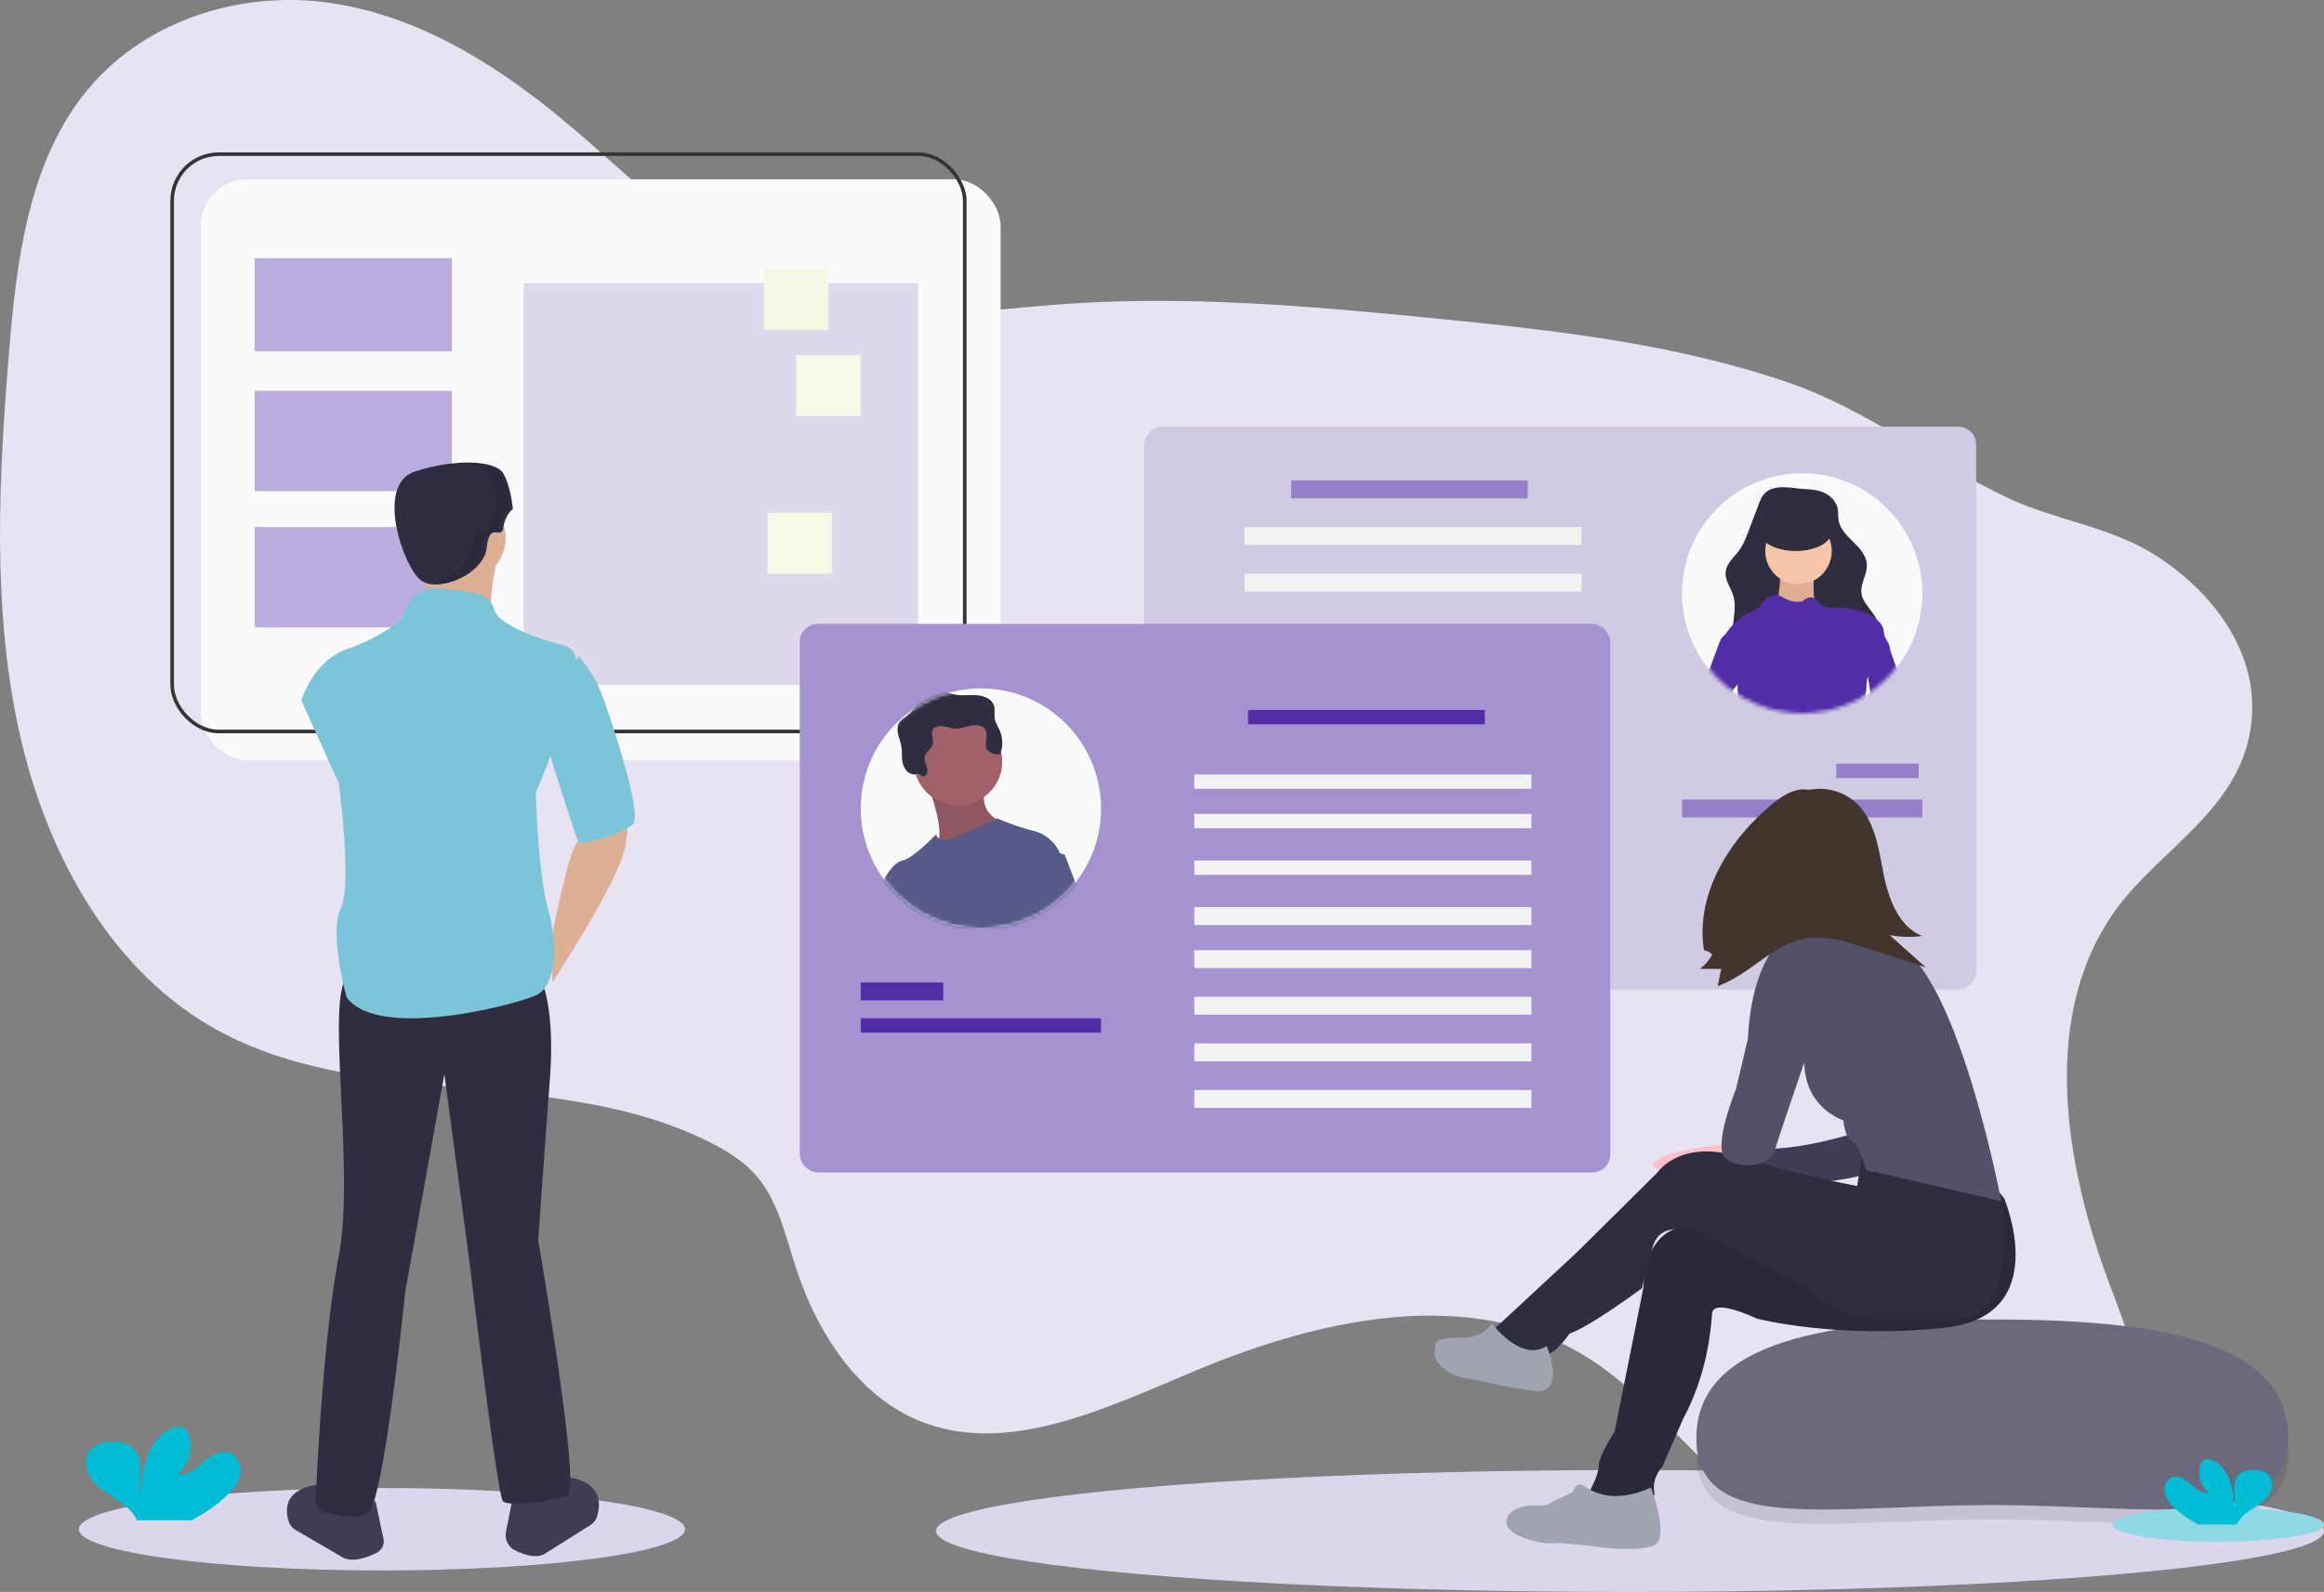<svg xmlns="http://www.w3.org/2000/svg" xmlns:xlink="http://www.w3.org/1999/xlink" width="648" height="444" viewBox="0 0 648 444">
    <rect x="0" y="0" width="648" height="444" fill="#808080" stroke="none"/>
    <defs>
        <circle id="a" cx="33.5" cy="33.5" r="33.5"/>
        <circle id="c" cx="33.5" cy="33.5" r="33.5"/>
    </defs>
    <g fill="none" fill-rule="evenodd">
        <path fill="#E8E3F3" fill-rule="nonzero" d="M590.465 253.045c-22.079 29.666-14.793 72.01-2.03 105.746 4.275 11.293 9.13 23.238 6.914 35.525-2.707 15.02-15.43 26.275-28.655 32.405-24.11 11.171-52.589 9.388-74.155-4.689-18.61-12.149-31.711-32.338-50.683-43.907-31.75-19.356-72.97-10.708-108.308 4.07-25 10.453-52.386 23.917-76.75 14.264-17.144-6.793-28.688-24.083-34.762-42.566-2.932-8.924-4.985-18.61-10.828-25.596-3.474-4.152-8.064-7.046-12.785-9.465-43.08-22.089-98.495-8.283-140.262-32.93-28.198-16.643-45.748-48.943-53.04-82.9-7.292-33.956-5.488-69.801-2.583-105.034C4.602 72.93 7.868 46.175 23.24 26.5 39.5 5.697 66.75-2.57 91.119.688c24.368 3.258 46.216 16.512 65.329 32.333 23.906 19.737 45.9 44.515 75.632 52.009 20.252 5.102 41.767 1.49 62.82-.105 35.19-2.662 70.258.403 105.11 3.865 33.364 3.314 66.96 7.014 98.558 17.876 22.36 7.687 40.086 22.216 61.139 32.145 13.72 6.472 28.818 7.974 41.733 16.335 15.937 10.3 30.34 28.545 25.665 50.44-4.415 20.814-24.91 31.715-36.64 47.46z"/>
        <rect width="223" height="162" x="56" y="50" fill="#FAFAFD" fill-rule="nonzero" rx="13"/>
        <path fill="#D1CAE3" fill-rule="nonzero" d="M146 79h110v112H146z" opacity=".7"/>
        <path fill="#BBADDD" fill-rule="nonzero" d="M71 72h55v26H71zM71 109h55v28H71z"/>
        <path fill="#F4F9E5" d="M213 75h18v17h-18z"/>
        <path fill="#F8FFE5" d="M222 99h18v17h-18zM214 143h18v17h-18z" opacity=".87"/>
        <path fill="#BBADDD" fill-rule="nonzero" d="M71 147h55v28H71z"/>
        <path fill="#FFF" fill-rule="nonzero" d="M131 167h7v20h-7z"/>
        <ellipse cx="106.5" cy="426.5" fill="#DCD6ED" fill-rule="nonzero" rx="84.5" ry="11.5"/>
        <rect width="221" height="161" x="48" y="43" stroke="#343434" rx="13"/>
        <path fill="#DDB095" fill-rule="nonzero" d="M162.47 223.232s1.06 8.368-1.588 11.715c-2.647 3.348-6.882 25.664-6.882 25.664V274s16.412-25.105 19.588-35.147c3.177-10.042 0-17.853 0-17.853l-11.117 2.232z"/>
        <path fill="#7CC5D9" d="M161.324 183l.228.263a35.197 35.197 0 0 1 6.447 10.928c3.54 9.628 11.149 33.36 8.423 35.754-3.774 3.314-14.559 5.523-15.098 4.97-.54-.552-11.324-34.794-11.324-34.794L161.324 183z"/>
        <path fill="#3F3D56" fill-rule="nonzero" d="M143.104 416.901s12.739 2.723 13.27 0c.34-1.693.874-3.338 1.592-4.901 0 0 11.547.494 8.532 10.879a4.327 4.327 0 0 1-1.853 2.45c-2.75 1.727-9.227 5.799-12.518 7.909-2.473 1.585-6.026.4-8.563-.866-1.87-.94-2.885-3.055-2.473-5.149l2.013-10.322zM104.707 418.678s-13.172 2.6-13.72 0A20.044 20.044 0 0 0 89.34 414s-11.915.47-8.83 10.355a4.249 4.249 0 0 0 1.951 2.384c2.858 1.657 9.525 5.526 12.916 7.533 2.8 1.658 6.94.144 9.571-1.17 1.502-.743 2.307-2.333 1.98-3.907l-2.221-10.517z"/>
        <ellipse cx="127" cy="150" fill="#DDB095" fill-rule="nonzero" rx="14" ry="13"/>
        <path fill="#DDB095" fill-rule="nonzero" d="M138.615 156.106s-3.936 16.851 0 18.958c3.936 2.106-23.615 0-23.615 0s6.185-14.218 3.374-18.958c-2.812-4.739 20.241 0 20.241 0z"/>
        <path fill="#2F2E41" fill-rule="nonzero" d="M150.071 271.49s4.908 7.168 3.272 29.221c-1.636 22.054-3.272 45.21-3.272 45.21s11.996 69.47 8.18 71.124c-3.818 1.654-16.358 3.308-17.994 1.654-1.636-1.654-9.27-66.161-9.27-66.161l-7.087-52.93-10.905 60.649s-5.998 58.994-10.36 61.75c-3.118 1.971-9.302.56-12.574-.404a2.876 2.876 0 0 1-2.058-2.889c.4-9.277 2.194-45.89 6.453-68.382 4.907-25.913-4.907-77.74 3.817-78.842 8.724-1.103 51.798 0 51.798 0z"/>
        <path fill="#7CC5D9" d="M112.033 172.859s2.198-9.87 10.443-8.774c8.245 1.097 13.742.548 15.39 6.032 1.65 5.484 19.239 9.87 19.239 9.87s4.397.549 3.847 7.677c-.55 7.129-11.542 33.45-11.542 33.45s.55 21.934 3.298 31.805c2.748 9.87 2.748 21.934-3.298 24.676-6.047 2.741-43.973 12.612-52.768.548 0 0-4.947-17.547-1.649-24.676 3.298-7.129-.55-35.095-.55-35.095L84 195.342s3.298-10.968 12.642-14.258a55.997 55.997 0 0 0 15.39-8.225z"/>
        <path fill="#2F2E41" fill-rule="nonzero" d="M143 141.948s-2.141 1.567-2.676 5.225c-.536 3.659-3.822-2.084-4.588 5.49-.765 7.575-13.611 12.8-18.428 9.143-4.818-3.658-12.846-26.652-1.606-30.31 11.24-3.658 22.48-3.135 24.622.523 2.14 3.658 2.676 9.929 2.676 9.929z"/>
        <path fill="#000" fill-rule="nonzero" d="M131.527 152.665c.765-7.575 4.05-1.832 4.586-5.49.535-3.659 2.676-5.226 2.676-5.226s-.535-6.272-2.676-9.93c-1.024-1.75-4.134-2.78-8.327-2.98 5.785-.26 10.267.807 11.538 2.98 2.14 3.658 2.676 9.93 2.676 9.93s-2.14 1.567-2.676 5.226c-.535 3.658-3.821-2.085-4.586 5.49-.65 6.422-9.978 11.153-15.738 10.217 5.49-.737 11.989-4.894 12.527-10.217z" opacity=".1"/>
        <ellipse cx="454.5" cy="427" fill="#DCD6ED" fill-rule="nonzero" rx="193.5" ry="17"/>
        <rect width="232" height="157" x="319" y="119" fill="#D1CAE3" fill-rule="nonzero" rx="5" transform="matrix(-1 0 0 1 870 0)"/>
        <g transform="translate(469 132)">
            <mask id="b" fill="#fff">
                <use xlink:href="#a"/>
            </mask>
            <use fill="#FAFAFA" opacity=".8" xlink:href="#a"/>
            <g mask="url(#b)">
                <g transform="translate(1.942 3.884)">
                    <path fill="#512DA8" d="M0 66.47h8.843a71.825 71.825 0 0 0 1.813-5.562 11.117 11.117 0 0 1 2.884-5.884c.467-.522.883-1.087 1.242-1.689a7.937 7.937 0 0 0 .782-4.808 12.5 12.5 0 0 0-.228-1.362c-.387-1.74-1.034-3.413-1.576-5.11a1.936 1.936 0 0 0-1.58-1.308 3.132 3.132 0 0 0-1.728.2c-.12.049-.236.109-.346.179-.965.583-1.466 1.774-1.87 2.863A33060.972 33060.972 0 0 0 1.63 61.76C1.1 63.18.574 64.6.126 66.046c-.045.143-.085.282-.126.424z"/>
                    <path fill="#2F2E41" fill-rule="nonzero" d="M36.814 1.203c2.2.744 4.191 2.482 4.641 4.762.209 1.056.081 2.154.257 3.217.407 2.464 2.34 4.346 4.121 6.094 1.782 1.748 3.623 3.78 3.753 6.274.142 2.731-1.836 5.29-1.494 8.003.398 3.153 3.724 5.196 4.546 8.265.549 2.05-.124 4.257-1.23 6.066-2.11 3.448-5.715 5.79-9.555 7.044-3.839 1.255-7.928 1.52-11.966 1.562-4.918.051-10.257-.371-13.952-3.62a11.193 11.193 0 0 1-3.71-7.285c-.351-3.763 1.218-7.652.136-11.274-.681-2.279-2.39-4.36-2.135-6.725.25-2.313 2.267-3.952 3.651-5.82 1.292-1.745 2.077-3.805 2.845-5.835l2.63-6.95c.516-1.365 1.084-2.802 2.236-3.698C23.745-.396 27.212-.066 29.734.28c2.34.321 4.83.163 7.08.923z"/>
                    <path fill="#DFAD90" fill-rule="nonzero" d="M34.78 24.103s-.257 7.73.515 8.503c.772.773-3.089 5.927-3.089 5.927l-6.949-.258-3.603-2.834 3.088-4.123s1.287-6.7.258-8.245c-1.03-1.546 9.78 1.03 9.78 1.03z"/>
                    <ellipse cx="30.533" cy="17.79" fill="#F7C4A7" fill-rule="nonzero" rx="9.266" ry="9.276" transform="matrix(-1 0 0 1 61.067 0)"/>
                    <path fill="#512DA8" d="M25.784 66.47h-7.51c-.282-.51-.547-1.04-.852-1.52v-.005a4.161 4.161 0 0 0-1.369-1.435c-.36-.165-.7-.369-1.014-.608a2.62 2.62 0 0 1-.62-1.158 17.965 17.965 0 0 1-.847-5c-.012-.57 0-1.15-.032-1.72a7.243 7.243 0 0 0-.171-1.326 10.443 10.443 0 0 0-1.112-2.52c-1.019-1.855-2.04-3.71-3.063-5.566a3.895 3.895 0 0 1-.208-1.631c.022-.746.25-1.47.66-2.092.142-.257.297-.514.46-.763a16.934 16.934 0 0 1 2.183-2.79 17.662 17.662 0 0 1 6.216-4.212c.295-.1.576-.236.835-.408.307-.259.566-.57.766-.917.815-1.228 1.809-2.61 3.28-2.533a2.014 2.014 0 0 1 1.555-.106c.078.02.154.045.228.074.562.249 1.108.534 1.634.852a7.575 7.575 0 0 0 4.399.8c.177-.013.351-.057.513-.131.172-.11.33-.238.473-.383a2.714 2.714 0 0 1 2.7-.433c.421.15.793.413 1.076.759.268.338.456.746.753 1.064.77.824 2.041.857 3.165.852 2.335-.065 4.67.15 6.953.64a13.212 13.212 0 0 1 5.475 2.651l.004.004c.22.188.424.38.627.584.464.436.832.964 1.084 1.55.31.798.269 1.7.55 2.511.31.91.998 1.652 1.275 2.565.212.693.183 1.46.533 2.088-.016.012-.028.025-.044.037-1.483 1.305-2.75 3.018-4.237 4.31a8.556 8.556 0 0 0-2.15 2.406c-.108.21-.196.428-.265.653-.167.78-.241 1.576-.22 2.373-.188 3.813-2.253 7.271-4.562 10.305-.045.061-.09.122-.139.18H25.784z"/>
                    <path fill="#512DA8" d="M49.952 52.96c.35 2.435.703 4.868 1.059 7.3.161 1.302.404 2.593.725 3.866.211.787.484 1.557.676 2.344h10.607c-.006-.44-.04-.88-.102-1.317a21.795 21.795 0 0 0-1.324-4.571 8558.091 8558.091 0 0 1-3.698-10.016c-.526-1.423-.978-2.911-1.556-4.322a13 13 0 0 0-.33-.775c-.615-1.354-2.322-.8-3.585-.595a3.4 3.4 0 0 0-1.002.285 2.587 2.587 0 0 0-.941.89c-1.198 1.773-.937 4.118-.627 6.238l.098.673z"/>
                    <ellipse cx="29.761" cy="12.379" fill="#2F2E41" fill-rule="nonzero" rx="10.038" ry="5.411" transform="matrix(-1 0 0 1 59.523 0)"/>
                </g>
            </g>
        </g>
        <path fill="#957FC9" fill-rule="nonzero" d="M426 134h-66v5h66zM535 213h-23v4h23zM536 223h-67v5h67z"/>
        <path fill="#F2F2F2" fill-rule="nonzero" d="M441 147h-94v5h94zM441 160h-94v5h94zM431 182h-94v5h94zM431 195h-94v6h94zM431 208h-94v5h94zM431 221h-94v5h94z"/>
        <rect width="226" height="153" x="223" y="174" fill="#A593D1" rx="5"/>
        <path fill="#512DA8" d="M348 198h66v4h-66zM240 274h23v5h-23zM240 284h67v4h-67z"/>
        <path fill="#F2F2F2" fill-rule="nonzero" d="M333 216h94v4h-94zM333 227h94v4h-94zM333 240h94v4h-94zM333 253h94v5h-94zM333 265h94v5h-94zM333 278h94v5h-94zM333 291h94v5h-94zM333 304h94v5h-94z"/>
        <path fill="#000" fill-rule="nonzero" d="M638 405.41c0 26.621-37.213 18.387-82.776 18.387-45.564 0-82.224 8.234-82.224-18.386C473 378.79 510.208 373 555.771 373c45.564 0 82.229 5.79 82.229 32.41z" opacity=".1"/>
        <path fill="#6B697C" fill-rule="nonzero" d="M638 401.034c0 27.133-37.213 18.74-82.776 18.74-45.564 0-82.224 8.393-82.224-18.74S510.208 368 555.771 368c45.564 0 82.229 5.901 82.229 33.034z"/>
        <path fill="#FFC1C7" fill-rule="nonzero" d="M481.767 317l-1.637 2.192s-19.914 2.154-19.106 5.88c.808 3.725 23.976-4.967 23.976-4.967L481.767 317z"/>
        <path fill="#3F3D56" fill-rule="nonzero" d="M520.328 315s-22.876 8-35.328 4.571L490.792 331s29.536-.857 34.749-6c5.212-5.143-5.213-10-5.213-10z"/>
        <circle cx="504" cy="242" r="15" fill="#FFC1C7" fill-rule="nonzero"/>
        <path fill="#FFC1C7" fill-rule="nonzero" d="M517.926 255.296a12.47 12.47 0 0 0 1.922 2.867 24.505 24.505 0 0 0 7.152 5.76A227.647 227.647 0 0 1 501.518 268c.904-3.423-.285-7.084-1.883-10.199s-3.635-6.018-4.635-9.41l10.028.29c1.82.053 3.645.111 5.465.016 1.36-.072 3.625-.949 4.894-.626 2.683.683 1.368 4.664 2.539 7.225z"/>
        <path fill="#2F2E41" fill-rule="nonzero" d="M550.515 324.188l8.313 10.05s13.855 32.664-16.348 36.014c-30.204 3.35-52.648-2.512-52.648-2.512s-12.192-5.863-12.47-1.396c-.276 4.467-1.385 17.03-8.035 29.314l-5.82 13.4s-3.047 3.072-2.216 7.26c.831 4.187-18.565 5.583-18.288 0 0 0 2.77-4.747 2.77-7.539 0-2.791 4.434-9.492 4.434-9.492l8.036-40.202s-.554-20.66 18.288-16.75c18.843 3.908 45.72-.838 45.72-.838L528.349 320l22.167 4.188z"/>
        <path fill="#000" fill-rule="nonzero" d="M550.515 324.188l8.313 10.05s13.855 32.664-16.348 36.014c-30.204 3.35-52.648-2.512-52.648-2.512s-12.192-5.863-12.47-1.396c-.276 4.467-1.385 17.03-8.035 29.314l-5.82 13.4s-3.047 3.072-2.216 7.26c.831 4.187-18.565 5.583-18.288 0 0 0 2.77-4.747 2.77-7.539 0-2.791 4.434-9.492 4.434-9.492l8.036-40.202s-.554-20.66 18.288-16.75c18.843 3.908 45.72-.838 45.72-.838L528.349 320l22.167 4.188z" opacity=".1"/>
        <path fill="#2F2E41" fill-rule="nonzero" d="M519.062 323.278s25.387-9.686 39.537 10.888c0 0 3.607 31.848-10.82 33.257-14.428 1.409-33.295 1.127-37.734-3.664s-32.462-18.32-32.462-18.32-13.949-7.227-16.685 2.165c-2.736 9.39-3.014 11.646-3.014 11.646s-14.427 10.71-20.253 12.682c0 0-3.885 5.637-6.104 5.637-2.22 0-15.815 3.1-14.428-7.328l22.474-20.856 22.473-22.265s6.382-9.582 22.751-4.51a334.094 334.094 0 0 0 33.017 8.174l1.248-7.506z"/>
        <path fill="#A0A4B1" fill-rule="nonzero" d="M460.338 414.88s5.375 14.34.85 16.132c-4.527 1.793-14.145.598-14.145.598s-11.316-1.494-14.144-1.195c-2.83.299-14.428-2.091-12.73-6.872 1.697-4.78 10.466-3.585 10.466-3.585l7.921-3.883s.849-2.988 2.83-1.793c1.98 1.195 7.637 5.676 18.952.598zM431.272 375.407s5.658 13.688-3.502 12.523c-9.16-1.165-16.165-3.204-18.859-3.495-2.591-.28-9.919-2.986-8.795-8.375.06-.349.085-.704.073-1.058 0-.724.91-2.143 8.184-1.925 0 0 5.388 0 7.543-4.077 0 0 8.082 11.067 15.356 6.407z"/>
        <path fill="#535168" fill-rule="nonzero" d="M495 264.63s19.552-12.667 35.845 0C547.138 277.296 558 335 558 335l-37.746-8.726s-1.629-6.755-3.801-7.881c-2.173-1.126-2.444-5.912-2.444-5.912s-11.677-3.659-10.862-17.733C503.96 280.674 495 264.63 495 264.63z"/>
        <path fill="#535168" fill-rule="nonzero" d="M504.424 265h-10.177s-6.052 7.003-6.877 24.649l-3.3 14.005s-6.878 16.806-2.752 19.607c4.126 2.801 12.103 2.521 13.754-3.081 1.65-5.602 12.928-38.094 12.928-38.094L504.424 265z"/>
        <path fill="#41352E" fill-rule="nonzero" d="M501.647 221.121a15.162 15.162 0 0 1 15.608 2.544c5.409 4.797 6.5 12.622 7.868 19.697 1.367 7.076 4.118 14.955 10.827 17.682a28.384 28.384 0 0 1-9.09-.262l10.14 9.03-17.08-5.533c-5.362-1.736-10.992-3.495-16.543-2.514-9.197 1.625-15.6 10.217-24.432 13.235l.981-4.76-5.926-.045a11.555 11.555 0 0 0 3.395-3.954 3.292 3.292 0 0 0-2.267-1.178c-2.47-15.314 6.68-30.451 18.604-40.456 2.346-1.968 4.941-3.858 7.97-4.35 3.03-.492 6.566.854 7.62 3.719"/>
        <g transform="translate(240 192)">
            <mask id="d" fill="#fff">
                <use xlink:href="#c"/>
            </mask>
            <use fill="#FAFAFA" opacity=".8" xlink:href="#c"/>
            <g fill-rule="nonzero" mask="url(#d)">
                <g transform="translate(3.884 .971)">
                    <path fill="#575A89" d="M0 66.029l.552-7.4 2.036-5.263 6.534 12.663H0z"/>
                    <path fill="#000" d="M0 66.029l.552-7.4 2.036-5.263 6.534 12.663H0z" opacity=".1"/>
                    <path fill="#A0616A" d="M14.595 25.287s5.77 14.704 2.447 17.505c-3.322 2.8 18.532-4.727 18.532-4.727l-.524-1.925s-7.168-2.8-3.672-10.853c3.497-8.052-16.783 0-16.783 0z"/>
                    <path fill="#000" d="M14.595 25.287s5.77 14.704 2.447 17.505c-3.322 2.8 18.532-4.727 18.532-4.727l-.524-1.925s-7.168-2.8-3.672-10.853c3.497-8.052-16.783 0-16.783 0z" opacity=".1"/>
                    <ellipse cx="23.26" cy="19.447" fill="#A0616A" rx="12.314" ry="12.211"/>
                    <path fill="#575A89" d="M51.993 45.827l-.133 2.686c-.173 3.478-.483 9.996-.794 17.516H4.253a23.784 23.784 0 0 1-2.979-5.434 5.96 5.96 0 0 1-.35-1.75c-.258-4.66 3.84-11.166 6.734-11.786 3.277-.707 9.487-7.385 9.487-7.385.04.517.339.976.79 1.216v.004a3.16 3.16 0 0 0 1.624.362c2.023 0 10.922-4.185 13.779-5.553.56-.267.887-.427.887-.427a66.11 66.11 0 0 0 10.18 3.52c3.527.896 6.378 3.537 7.588 7.03z"/>
                    <path fill="#2F2E41" d="M13.189 23.475c.47.135.977-.063 1.21-.473.971-1.451-.818-3.322-.43-5 .31-1.345 1.923-2.144 2.253-3.484.32-1.303-.668-2.771 0-3.95.523-.924 1.83-1.167 2.922-1.005 1.093.162 2.13.617 3.235.68 1.47.086 2.873-.528 4.312-.832 1.439-.304 3.194-.185 4.04.959 1.087 1.468-.016 3.512.363 5.269.3 1.395 3.724 2.374 4.034 1.43a9.1 9.1 0 0 0-.413-6.673c-.505-.86-.908-1.77-1.202-2.714-.277-1.31.159-2.716-.298-3.98C32.599 2 30.562 1.133 28.67.956c-1.891-.176-3.813.14-5.694-.12C21.293.6 19.662-.09 17.963.01c-2.039.12-3.813 1.365-5.226 2.762-1.413 1.397-2.612 3.004-4.217 4.201-.492.32-.945.69-1.352 1.103-.818.943-.9 2.288-.673 3.49.227 1.201.722 2.347.93 3.552.197 1.132.137 2.289.221 3.433a5.814 5.814 0 0 0 1.063 3.241 3.286 3.286 0 0 0 2.512 1.243c.34.008.628-.282.971-.206.43.094.616.48.997.646z"/>
                    <path fill="#000" d="M58.379 66.029H44.763c-1.036-8.002-1.891-16.367-1.891-16.367l2.75-1.269 5.592-3.168s.41 1.024 1.068 2.766c1.406 3.726 3.956 10.738 6.097 18.038z" opacity=".1"/>
                    <path fill="#575A89" d="M60.203 66.029H44.698c-2.297-8.684-4.563-18.124-4.563-18.124l5.9-4.489 6.938 1.976s4.06 10.006 7.23 20.637z"/>
                </g>
            </g>
        </g>
        <path fill="#00BCD4" d="M62.867 417.46c1.8-1.68 3.488-3.686 4.002-6.068.514-2.381-.5-5.301-2.798-6.178-2.57-.988-5.316.796-7.394 2.602-2.078 1.807-4.472 3.871-7.196 3.488a11.013 11.013 0 0 0 3.385-10.323 4.262 4.262 0 0 0-.94-2.086c-1.424-1.534-4.01-.877-5.72.332-5.426 3.834-6.946 11.244-6.976 17.916-.55-2.41-.088-4.918-.103-7.373-.014-2.455-.683-5.205-2.753-6.532a8.336 8.336 0 0 0-4.215-.988c-2.438-.089-5.14.154-6.822 1.946-2.078 2.212-1.534 5.965.265 8.42s4.545 3.989 7.07 5.685c1.917 1.29 3.863 2.794 5.046 4.836.155.273.28.563.374.863h15.295a42.885 42.885 0 0 0 9.48-6.54z"/>
        <g transform="matrix(-1 0 0 1 649 407)">
            <ellipse cx="30.484" cy="18.208" fill="#8ED9E5" rx="29.516" ry="4.792"/>
            <path fill="#00BCD4" d="M42.6 13.622a8.518 8.518 0 0 0 2.793-4.244c.359-1.68-.35-3.702-1.958-4.316-1.795-.686-3.707.56-5.152 1.806-1.446 1.246-3.125 2.709-5.019 2.438a7.737 7.737 0 0 0 2.361-7.223A3.06 3.06 0 0 0 34.97.62c-.997-1.065-2.801-.605-3.995.235-3.788 2.708-4.848 7.855-4.866 12.514-.386-1.68-.063-3.431-.071-5.156-.01-1.724-.476-3.611-1.922-4.514a5.772 5.772 0 0 0-2.944-.695c-1.697-.064-3.591.108-4.758 1.363-1.445 1.562-1.068 4.171.188 5.887 1.257 1.715 3.17 2.78 4.929 3.973a10.88 10.88 0 0 1 3.519 3.376c.108.194.198.396.27.605h10.673a29.881 29.881 0 0 0 6.608-4.586z"/>
        </g>
    </g>
</svg>
